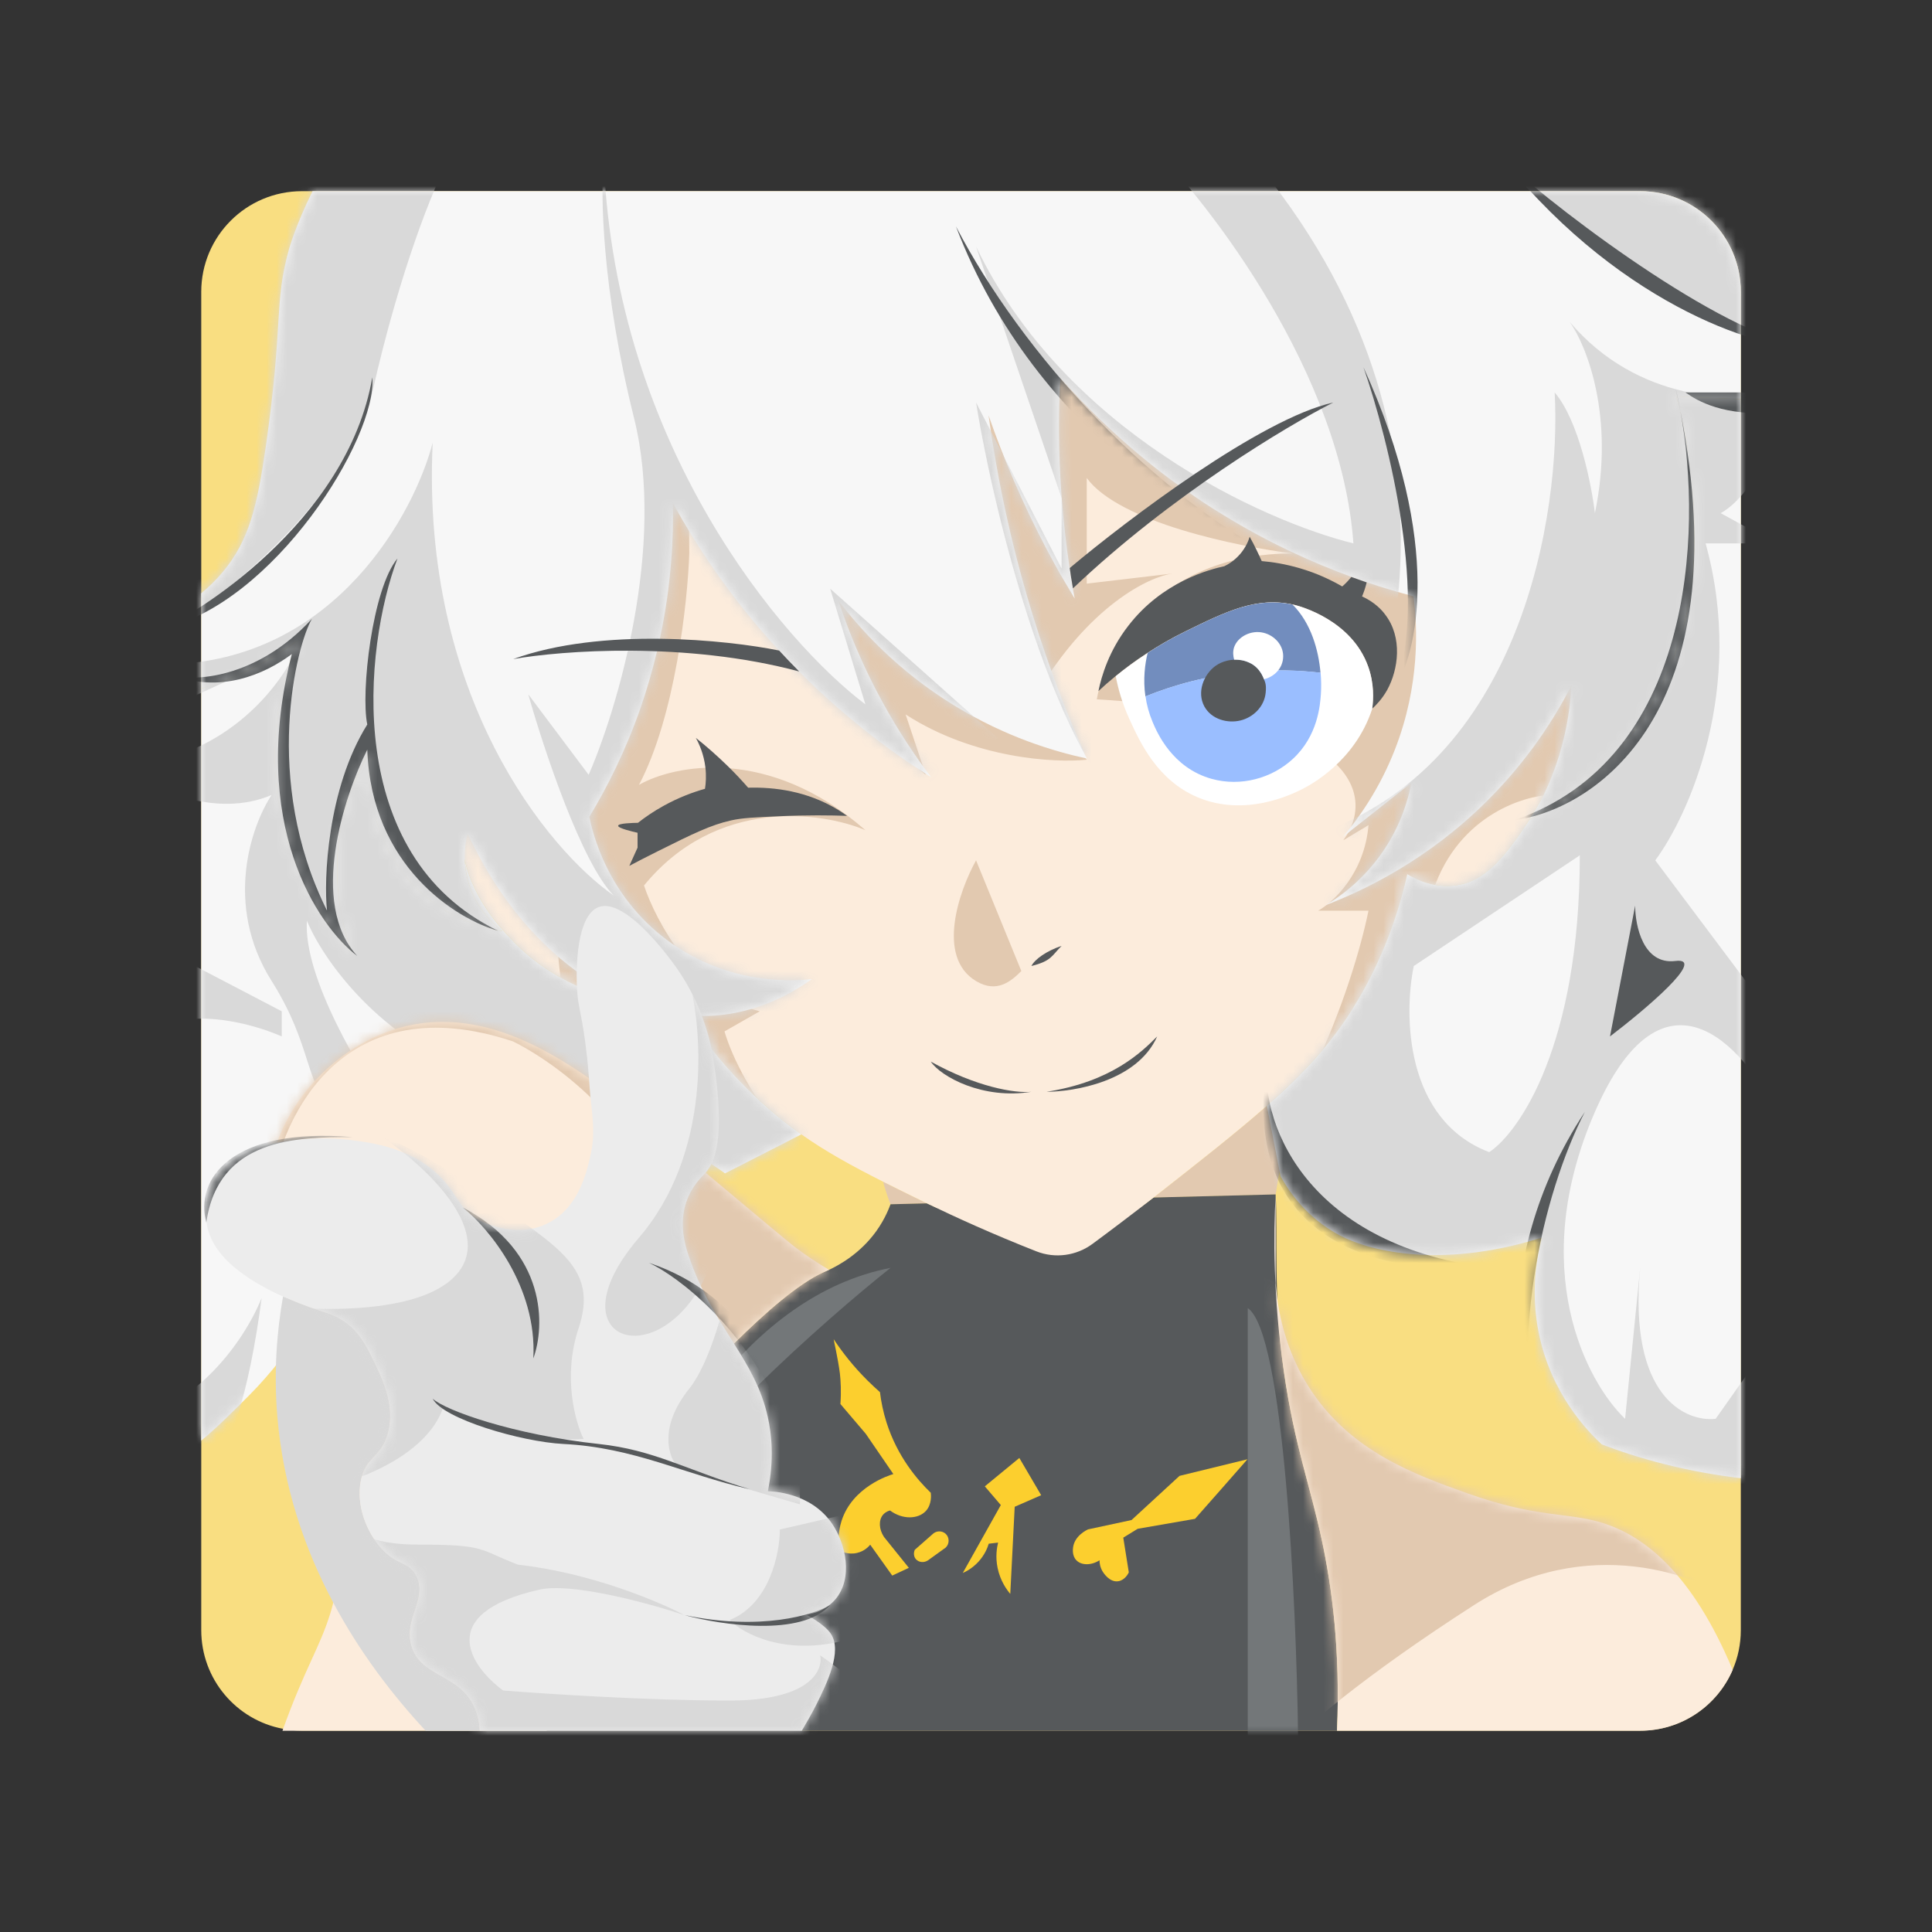 <svg xmlns="http://www.w3.org/2000/svg" width="192" height="192" fill="none" viewBox="0 0 192 192"><rect x="0" y="0" width="192" height="192" fill="#333333" stroke="none"/><path fill="#F9DE81" fill-rule="evenodd" d="M173 29V162C173 163.4 172.71 164.74 172.19 165.94C170.66 169.5 167.12 171.99 163 171.99H30C29.36 171.99 28.74 171.93 28.14 171.81C23.5 170.95 20 166.89 20 162V29C20 23.48 24.48 19 30 19H163C168.52 19 173 23.48 173 29Z" clip-rule="evenodd"/><path fill="#E2C9B0" d="M92.11 119.589C90.9 119.619 89.7 119.649 88.49 119.679C88.2 118.899 87.95 118.149 87.76 117.439C88.95 118.039 90.24 118.669 91.64 119.359C91.8 119.439 91.95 119.509 92.11 119.589Z"/><path fill="#E2C9B0" d="M129.74 106.23C129.55 106.79 129.37 107.37 129.19 107.96C127.98 111.89 127.24 115.52 126.78 118.7C122.73 118.8 118.7 118.91 114.65 119.01C114.71 118.96 114.77 118.92 114.83 118.87C119.41 115.27 123 112.45 125.91 109.89C127.33 108.62 128.6 107.43 129.74 106.23Z"/><path fill="#56595B" d="M132.87 171.999H54.33C55.33 163.909 58.04 151.469 65.41 141.889C66.51 140.459 69.55 136.909 72.95 133.519C76.02 130.469 79.38 127.539 81.86 126.429C81.98 126.379 82.16 126.299 82.4 126.189C83.44 125.699 85.49 124.559 87.07 122.369C88.01 121.069 88.4 119.919 88.5 119.679C89.71 119.649 90.91 119.619 92.12 119.589C95.63 121.289 100.32 122.4 106 124.5C108.05 123.03 111.06 121.819 114.64 119.009C118.69 118.909 122.72 118.799 126.77 118.699C127 122.5 126.51 128.879 127.59 136.299C128.68 143.779 130.18 147.499 131.37 153.089C132.35 157.679 133.22 163.989 132.87 171.999Z"/><mask id="mask0" width="79" height="54" x="54" y="118" mask-type="alpha" maskUnits="userSpaceOnUse"><path fill="#56595B" d="M132.87 171.999H54.33C55.33 163.909 58.04 151.469 65.41 141.889C66.51 140.459 69.55 136.909 72.95 133.519C76.02 130.469 79.38 127.539 81.86 126.429C81.98 126.379 82.16 126.299 82.4 126.189C83.44 125.699 85.49 124.559 87.07 122.369C88.01 121.069 88.4 119.919 88.5 119.679C89.71 119.649 90.91 119.619 92.12 119.589C95.63 121.289 100.32 122.4 106 124.5C108.05 123.03 111.06 121.819 114.64 119.009C118.69 118.909 122.72 118.799 126.77 118.699C127 122.5 126.51 128.879 127.59 136.299C128.68 143.779 130.18 147.499 131.37 153.089C132.35 157.679 133.22 163.989 132.87 171.999Z"/></mask><g mask="url(#mask0)"><path fill="#737779" d="M124 172.5V130C127.6 132.4 128.833 159.333 129 172.5H124Z"/><path fill="#737779" d="M88.5 126C82 131.167 67.8 143.7 63 152.5C65.5 144.833 74.1 128.8 88.5 126Z"/></g><path fill="#FCCF2E" d="M82.85 133.09C83.72 134.4 84.82 135.81 86.22 137.2C86.63 137.61 87.05 137.99 87.45 138.35C87.56 139.26 87.76 140.29 88.11 141.39C89.19 144.76 91.16 147.06 92.5 148.35C92.53 148.57 92.61 149.51 92.01 150.16C91.26 150.97 89.71 151.05 88.45 150.11C88.04 150.22 87.83 150.44 87.74 150.55C87.31 151.08 87.34 151.97 87.85 152.74C88.67 153.76 89.5 154.79 90.32 155.81C89.77 156.07 89.22 156.32 88.67 156.58C87.94 155.56 87.21 154.53 86.48 153.51C86.35 153.67 85.92 154.16 85.16 154.33C84.26 154.54 83.56 154.15 83.41 154.06C83.3 153.33 83.27 152.29 83.63 151.15C84.71 147.77 88.34 146.62 88.78 146.49C87.87 145.16 86.95 143.82 86.04 142.49C85.2 141.5 84.36 140.52 83.52 139.53C83.61 138.27 83.55 137.24 83.47 136.51C83.27 134.95 82.83 133.1 82.85 133.09Z"/><path fill="#FCCF2E" d="M92.66 152.479C93.02 152.109 93.61 152.089 93.98 152.429C94.36 152.779 94.38 153.419 93.98 153.799C93.4 154.219 92.81 154.639 92.23 155.059C91.82 155.339 91.3 155.269 91.02 154.949C90.81 154.709 90.77 154.339 90.91 154.019C91.49 153.499 92.08 152.989 92.66 152.479Z"/><path fill="#FCCF2E" d="M101.3 144.891C100.16 145.831 99.02 146.771 97.87 147.711C98.4 148.331 98.93 148.951 99.46 149.571C98.2 151.821 96.94 154.071 95.68 156.321C96.05 156.161 96.65 155.831 97.22 155.221C97.86 154.531 98.14 153.811 98.26 153.411C98.57 153.371 98.88 153.341 99.19 153.301C99.07 153.801 98.91 154.711 99.14 155.821C99.41 157.121 100.06 158.001 100.4 158.401C100.55 155.511 100.69 152.621 100.84 149.741C101.72 149.361 102.59 148.971 103.47 148.591C102.74 147.351 102.02 146.121 101.3 144.891Z"/><path fill="#FCCF2E" d="M123.97 145.02C121.72 145.57 119.47 146.12 117.22 146.67C115.63 148.13 114.04 149.59 112.45 151.06C111.01 151.37 109.56 151.68 108.12 151.99C108.02 152.04 106.78 152.61 106.64 153.8C106.62 153.96 106.54 154.62 106.97 155.06C107.45 155.56 108.41 155.6 109.27 155.06C109.27 155.29 109.31 155.75 109.6 156.21C109.68 156.33 110.28 157.28 111.14 157.14C111.81 157.03 112.14 156.35 112.18 156.26C112 155.11 111.81 153.96 111.63 152.81C112.11 152.52 112.58 152.23 113.06 151.93C114.96 151.6 116.86 151.27 118.76 150.94C120.5 148.97 122.24 147 123.97 145.02Z"/><path fill="#FCECDC" d="M157.59 68.58C157.45 69.18 156.3 73.86 153.29 79.25C153.29 79.26 153.28 79.27 153.27 79.28C152.58 80.51 151.79 81.79 150.9 83.06C148.9 85.89 147.12 87.66 144.65 87.99C142.61 88.27 140.86 87.46 139.85 86.87C138.43 93.11 136.14 97.51 134.39 100.28C133.05 102.42 131.54 104.33 129.73 106.23C128.59 107.43 127.32 108.62 125.9 109.89C122.98 112.46 119.4 115.28 114.82 118.87C114.76 118.92 114.7 118.96 114.64 119.01C112.348 120.797 110.293 122.344 108.572 123.615C106.964 124.802 104.862 125.091 103.002 124.36C98.652 122.648 94.994 120.982 92.12 119.59C91.96 119.51 91.81 119.44 91.65 119.36C90.25 118.67 88.96 118.04 87.77 117.44C84.59 115.83 82.05 114.44 79.64 112.73C78.5 111.93 77.4 111.06 76.27 110.06C74.03 108.09 72.2 106.08 70.73 104.25C69.77 103.04 68.96 101.91 68.3 100.91C68.16 100.69 68.02 100.48 67.88 100.27C67.1 100.26 65.49 100.2 63.46 99.84C61.86 99.55 60.03 99.08 58.12 98.29C55.61 97.26 53.02 95.68 50.77 93.27C49.55 91.97 47.19 89.43 46.22 85.61C46.03 84.91 45.91 84.18 45.84 83.4C45.59 80.58 46.23 78.27 46.74 76.9C48.09 72.51 55.77 48.82 77.12 35.39C77.13 35.39 77.13 35.38 77.13 35.38C80.17 33.47 83.51 31.76 87.13 30.35C104.73 23.5 125.39 25.17 140.1 31.3C149.83 35.35 156.96 41.35 158.86 48.11C160.8 55.06 158.19 66.06 157.59 68.58Z"/><mask id="mask1" width="115" height="101" x="45" y="25" mask-type="alpha" maskUnits="userSpaceOnUse"><path fill="#FCECDC" d="M157.59 68.58C157.45 69.18 156.3 73.86 153.29 79.25C153.29 79.26 153.28 79.27 153.27 79.28C152.58 80.51 151.79 81.79 150.9 83.06C148.9 85.89 147.12 87.66 144.65 87.99C142.61 88.27 140.86 87.46 139.85 86.87C138.43 93.11 136.14 97.51 134.39 100.28C133.05 102.42 131.54 104.33 129.73 106.23C128.59 107.43 127.32 108.62 125.9 109.89C122.98 112.46 119.4 115.28 114.82 118.87C114.76 118.92 114.7 118.96 114.64 119.01C111.05 121.81 108.04 124.02 105.99 125.5C100.31 123.4 95.63 121.29 92.12 119.59C91.96 119.51 91.81 119.44 91.65 119.36C90.25 118.67 88.96 118.04 87.77 117.44C84.59 115.83 82.05 114.44 79.64 112.73C78.5 111.93 77.4 111.06 76.27 110.06C74.03 108.09 72.2 106.08 70.73 104.25C69.77 103.04 68.96 101.91 68.3 100.91C68.16 100.69 68.02 100.48 67.88 100.27C67.1 100.26 65.49 100.2 63.46 99.84C61.86 99.55 60.03 99.08 58.12 98.29C55.61 97.26 53.02 95.68 50.77 93.27C49.55 91.97 47.19 89.43 46.22 85.61C46.03 84.91 45.91 84.18 45.84 83.4C45.59 80.58 46.23 78.27 46.74 76.9C48.09 72.51 55.77 48.82 77.12 35.39C77.13 35.39 77.13 35.38 77.13 35.38C80.17 33.47 83.51 31.76 87.13 30.35C104.73 23.5 125.39 25.17 140.1 31.3C149.83 35.35 156.96 41.35 158.86 48.11C160.8 55.06 158.19 66.06 157.59 68.58Z"/></mask><g mask="url(#mask1)"><path fill="#E2C9B0" d="M63.5 78C67.1 71.2 68.333 59.833 68.5 55C68.5 44.5 67.5 45.5 60.5 60.5C53.5 75.5 46.5 127 88.5 133C130.341 138.977 139.432 100.79 141.971 90.12L142 90C144 81.6 150.833 79.167 154 79C159.667 78.333 165.2 71.1 142 47.5C113 18 84.5 36.5 81.5 51.5C79.1 63.5 87.5 73.5 92 77L90 71C96.8 75.4 104.833 75.833 108 75.5L103 69C108.2 60.2 114.167 57.333 116.5 57L108 58V47.5C111.2 51.9 123 54.333 128.5 55C114.9 55 109.833 64.666 109 69.5C135.8 71.1 136.5 79.5 133.5 83.5L136 82C135.6 86.8 132.5 89.666 131 90.5H136C134.5 97.833 128.9 114.5 118.5 122.5C108.1 130.5 98.833 127.5 95.5 125C80.3 119.4 73.5 107.667 72 102.5L75.5 100.5C69.1 98.9 65.167 91.5 64 88C71.2 79.2 81.667 80.666 86 82.5C76.4 74.1 67 76 63.5 78Z"/><path fill="#E2C9B0" d="M97 97.5C93 95.1 95.333 88.5 97 85.5L101.5 96.5C100.5 97.5 99.075 98.745 97 97.5Z"/><path fill="#56595B" d="M102.5 96C102.833 95.333 104 94.5 105.5 94C104.5 95 104.5 95.5 102.5 96Z"/></g><path fill="#fff" d="M158.4 77.06C158.91 76.6 159.43 76.1 159.95 75.57C159.51 76.02 158.99 76.53 158.4 77.06Z"/><path fill="#fff" d="M166.2 65.641C165.46 67.591 164.69 69.061 164.19 69.941C164.7 69.021 165.46 67.541 166.2 65.641Z"/><path fill="#F7F7F7" d="M173 39.67C170.87 39.58 168.72 39.49 166.58 39.4C167.91 44.17 168.27 48.27 168.35 51.19C168.43 54.17 168.49 57.84 167.25 62.44C166.93 63.6 166.57 64.68 166.2 65.64C166.11 65.88 166.01 66.12 165.92 66.35C165.73 66.79 165.55 67.21 165.38 67.6C165.29 67.8 165.19 68 165.11 68.19C164.93 68.54 164.77 68.86 164.63 69.15C164.62 69.16 164.62 69.16 164.62 69.17C164.47 69.46 164.32 69.72 164.19 69.94C163.93 70.4 163.73 70.72 163.63 70.88C163.59 70.96 163.54 71.02 163.49 71.1C163.4 71.26 163.29 71.41 163.18 71.57C162.92 71.96 162.64 72.35 162.36 72.72C162.26 72.87 162.15 73.02 162.03 73.15C161.93 73.3 161.81 73.44 161.69 73.58C161.56 73.75 161.43 73.91 161.28 74.07C161.08 74.32 160.86 74.57 160.64 74.8C160.41 75.06 160.18 75.31 159.94 75.56C159.65 75.85 159.37 76.13 159.09 76.4C158.85 76.62 158.62 76.84 158.39 77.05C156.83 78.46 154.7 80.08 151.94 81.5C151.96 81.47 151.98 81.43 152 81.4C152.21 81.06 152.42 80.73 152.61 80.41C152.67 80.31 152.73 80.21 152.78 80.12C152.95 79.84 153.11 79.56 153.26 79.28C153.27 79.27 153.28 79.26 153.28 79.25C153.88 78.05 154.46 76.65 154.95 75.05C155.78 72.35 156.07 69.96 156.16 68.14C154.55 71.28 151.94 75.45 147.83 79.55C141.89 85.48 135.6 88.47 131.71 89.97C133.1 89.15 135.52 87.47 137.52 84.49C139.29 81.85 139.97 79.32 140.26 77.79C138 79.58 135.73 81.38 133.46 83.17C135.07 81.25 137.11 78.37 138.62 74.5C141.14 68.05 140.86 62.29 140.48 59.26C139.08 58.89 137.52 58.44 135.84 57.87C135.34 57.7 134.83 57.52 134.31 57.33C130.47 55.93 126.08 53.96 121.51 51.14C120.24 50.37 119.04 49.58 117.91 48.77C117.72 48.65 117.55 48.52 117.37 48.4C117.3 48.36 117.23 48.31 117.17 48.26C116.93 48.09 116.69 47.92 116.46 47.75C111.6 44.15 107.94 40.47 105.37 37.54C105.19 40.97 105.18 44.84 105.48 49.06C105.67 51.68 105.95 54.15 106.3 56.45C106.35 56.8 106.4 57.14 106.45 57.47C106.46 57.48 106.46 57.49 106.46 57.5C106.51 57.83 106.57 58.15 106.62 58.47C106.68 58.81 106.74 59.15 106.8 59.48C106.36 58.75 105.92 58 105.47 57.24L105.46 57.23C104.99 56.39 104.52 55.53 104.05 54.65C101.56 49.94 99.68 45.43 98.24 41.27C99.04 47.09 100.38 53.82 102.63 61.12C104.27 66.44 106.12 71.2 108 75.38C104.75 74.68 99.96 73.25 94.83 70.11C89.12 66.61 85.43 62.46 83.32 59.69C84.3 62.65 85.69 66.11 87.71 69.79C89.3 72.69 90.97 75.17 92.54 77.24C89.24 75.17 85.6 72.51 81.9 69.12C81.03 68.33 80.2 67.53 79.41 66.72C78.72 66.03 78.05 65.33 77.42 64.64C72.58 59.4 69.21 54.22 66.87 50.01C66.94 53.51 66.72 58.08 65.62 63.26C65.51 63.81 65.38 64.37 65.24 64.94C64.82 66.67 64.3 68.48 63.67 70.32C62.16 74.65 60.32 78.28 58.57 81.17C58.87 82.67 60.3 88.96 66.3 93.43C72.54 98.08 79.25 97.47 80.7 97.3C76.75 100.09 73.26 100.75 71.15 100.92C70.68 100.95 70.22 100.97 69.75 100.97C69.26 100.97 68.77 100.94 68.28 100.9C66.66 100.76 65.03 100.4 63.44 99.83C61.32 99.08 59.26 97.97 57.3 96.53C52.97 93.38 49.17 88.66 46.47 82.82C46.32 83.41 46.13 84.39 46.2 85.61C46.23 86.17 46.31 86.78 46.47 87.43C47.23 90.37 49.26 92.03 49.93 92.53C48.31 92.27 44.69 91.43 41.54 88.42C36.04 83.18 36.61 75.83 36.71 74.82C35.77 76.4 34.71 78.57 34.08 81.29C32.64 87.43 34.19 92.57 35.07 94.89C33.27 92.94 29.29 88.1 27.84 80.64C26.25 72.51 28.58 66.06 29.59 63.64C28.54 64.41 27.35 65.2 25.97 65.94C23.85 67.1 21.82 67.89 20 68.44V58.96C20.72 58.36 21.45 57.67 22.14 56.84C24.77 53.69 25.56 50.3 26.42 44.34C28.19 31.99 27.2 30.23 28.72 24.76C28.72 24.76 29.37 22.41 31.06 19H163C168.52 19 173 23.48 173 29V39.67Z"/><path fill="#F7F7F7" d="M79.64 112.73C77.11 114.02 74.58 115.32 72.05 116.61C69.99 115.11 62.73 110.22 53.18 111.35C42.57 112.61 33.43 120.8 29.93 132.18C28.82 133.94 27.12 136.31 24.66 138.77C23.27 140.16 21.64 141.8 20 143.17V68.44C21.82 67.9 23.85 67.11 25.98 65.95C27.36 65.2 28.56 64.41 29.6 63.65C28.59 66.07 26.26 72.52 27.85 80.65C29.3 88.11 33.28 92.95 35.08 94.9C34.2 92.58 32.66 87.44 34.09 81.3C34.73 78.58 35.78 76.41 36.72 74.83C36.62 75.84 36.05 83.19 41.55 88.43C44.7 91.44 48.32 92.28 49.94 92.54C49.27 92.04 47.25 90.38 46.48 87.44C46.32 86.79 46.23 86.18 46.21 85.62C47.18 89.44 49.54 91.98 50.76 93.28C54.72 97.52 59.77 99.19 63.45 99.84C65.04 100.41 66.66 100.77 68.29 100.91C69.97 103.44 72.54 106.78 76.26 110.06C77.39 111.06 78.5 111.93 79.64 112.73Z"/><path fill="#F7F7F7" d="M173 39.67L173 146.9C170.78 146.64 168.16 146.2 165.44 145.51C162.88 144.87 160.76 144.14 159.18 143.54C157.76 142.22 154.16 138.52 152.93 132.52C152.07 128.33 152.74 124.84 153.25 122.98C150.03 124 144.03 125.47 137.79 124.29C134.89 123.75 133.25 122.87 132.36 122.32C129.56 120.59 128.02 118.26 127.26 116.89C126.81 114.55 126.36 112.22 125.9 109.89C129.59 106.63 132.2 103.78 134.39 100.28C136.13 97.51 138.43 93.11 139.85 86.87C140.86 87.47 142.61 88.27 144.65 87.99C147.12 87.66 148.9 85.89 150.9 83.06C151.27 82.54 151.61 82.01 151.95 81.5C154.71 80.08 156.84 78.47 158.4 77.05C158.91 76.59 159.43 76.09 159.95 75.56C160.19 75.31 160.42 75.07 160.65 74.8C160.87 74.57 161.08 74.32 161.29 74.07C161.43 73.91 161.57 73.75 161.7 73.58C161.82 73.44 161.94 73.3 162.04 73.15C162.16 73.01 162.27 72.87 162.37 72.72C162.65 72.35 162.92 71.96 163.19 71.57C163.3 71.42 163.4 71.26 163.5 71.1C163.55 71.02 163.6 70.96 163.64 70.88C163.74 70.72 163.94 70.4 164.2 69.94C164.72 69.02 165.48 67.54 166.21 65.64C166.58 64.68 166.93 63.6 167.26 62.44C168.51 57.84 168.44 54.17 168.36 51.19C168.28 48.27 167.92 44.17 166.59 39.4C168.72 39.49 170.87 39.58 173 39.67Z"/><mask id="mask2" width="153" height="128" x="20" y="19" mask-type="alpha" maskUnits="userSpaceOnUse"><path fill="#F0F1F4" d="M173 39.67C170.87 39.58 168.72 39.49 166.58 39.4C167.91 44.17 168.27 48.27 168.35 51.19C168.43 54.17 168.49 57.84 167.25 62.44C166.93 63.6 166.57 64.68 166.2 65.64C166.11 65.88 166.01 66.12 165.92 66.35C165.73 66.79 165.55 67.21 165.38 67.6C165.29 67.8 165.19 68 165.11 68.19C164.93 68.54 164.77 68.86 164.63 69.15C164.62 69.16 164.62 69.16 164.62 69.17C164.47 69.46 164.32 69.72 164.19 69.94C163.93 70.4 163.73 70.72 163.63 70.88C163.59 70.96 163.54 71.02 163.49 71.1C163.4 71.26 163.29 71.41 163.18 71.57C162.92 71.96 162.64 72.35 162.36 72.72C162.26 72.87 162.15 73.02 162.03 73.15C161.93 73.3 161.81 73.44 161.69 73.58C161.56 73.75 161.43 73.91 161.28 74.07C161.08 74.32 160.86 74.57 160.64 74.8C160.41 75.06 160.18 75.31 159.94 75.56C159.65 75.85 159.37 76.13 159.09 76.4C158.85 76.62 158.62 76.84 158.39 77.05C156.83 78.46 154.7 80.08 151.94 81.5C151.96 81.47 151.98 81.43 152 81.4C152.21 81.06 152.42 80.73 152.61 80.41C152.67 80.31 152.73 80.21 152.78 80.12C152.95 79.84 153.11 79.56 153.26 79.28C153.27 79.27 153.28 79.26 153.28 79.25C153.88 78.05 154.46 76.65 154.95 75.05C155.78 72.35 156.07 69.96 156.16 68.14C154.55 71.28 151.94 75.45 147.83 79.55C141.89 85.48 135.6 88.47 131.71 89.97C133.1 89.15 135.52 87.47 137.52 84.49C139.29 81.85 139.97 79.32 140.26 77.79C138 79.58 135.73 81.38 133.46 83.17C135.07 81.25 137.11 78.37 138.62 74.5C141.14 68.05 140.86 62.29 140.48 59.26C139.08 58.89 137.52 58.44 135.84 57.87C135.34 57.7 134.83 57.52 134.31 57.33C130.47 55.93 126.08 53.96 121.51 51.14C120.24 50.37 119.04 49.58 117.91 48.77C117.72 48.65 117.55 48.52 117.37 48.4C117.3 48.36 117.23 48.31 117.17 48.26C116.93 48.09 116.69 47.92 116.46 47.75C111.6 44.15 107.94 40.47 105.37 37.54C105.19 40.97 105.18 44.84 105.48 49.06C105.67 51.68 105.95 54.15 106.3 56.45C106.35 56.8 106.4 57.14 106.45 57.47C106.46 57.48 106.46 57.49 106.46 57.5C106.51 57.83 106.57 58.15 106.62 58.47C106.68 58.81 106.74 59.15 106.8 59.48C106.36 58.75 105.92 58 105.47 57.24L105.46 57.23C104.99 56.39 104.52 55.53 104.05 54.65C101.56 49.94 99.68 45.43 98.24 41.27C99.04 47.09 100.38 53.82 102.63 61.12C104.27 66.44 106.12 71.2 108 75.38C104.75 74.68 99.96 73.25 94.83 70.11C89.12 66.61 85.43 62.46 83.32 59.69C84.3 62.65 85.69 66.11 87.71 69.79C89.3 72.69 90.97 75.17 92.54 77.24C89.24 75.17 85.6 72.51 81.9 69.12C81.03 68.33 80.2 67.53 79.41 66.72C78.72 66.03 78.05 65.33 77.42 64.64C72.58 59.4 69.21 54.22 66.87 50.01C66.94 53.51 66.72 58.08 65.62 63.26C65.51 63.81 65.38 64.37 65.24 64.94C64.82 66.67 64.3 68.48 63.67 70.32C62.16 74.65 60.32 78.28 58.57 81.17C58.87 82.67 60.3 88.96 66.3 93.43C72.54 98.08 79.25 97.47 80.7 97.3C76.75 100.09 73.26 100.75 71.15 100.92C70.68 100.95 70.22 100.97 69.75 100.97C69.26 100.97 68.77 100.94 68.28 100.9C66.66 100.76 65.03 100.4 63.44 99.83C61.32 99.08 59.26 97.97 57.3 96.53C52.97 93.38 49.17 88.66 46.47 82.82C46.32 83.41 46.13 84.39 46.2 85.61C46.23 86.17 46.31 86.78 46.47 87.43C47.23 90.37 49.26 92.03 49.93 92.53C48.31 92.27 44.69 91.43 41.54 88.42C36.04 83.18 36.61 75.83 36.71 74.82C35.77 76.4 34.71 78.57 34.08 81.29C32.64 87.43 34.19 92.57 35.07 94.89C33.27 92.94 29.29 88.1 27.84 80.64C26.25 72.51 28.58 66.06 29.59 63.64C28.54 64.41 27.35 65.2 25.97 65.94C23.85 67.1 21.82 67.89 20 68.44V58.96C20.72 58.36 21.45 57.67 22.14 56.84C24.77 53.69 25.56 50.3 26.42 44.34C28.19 31.99 27.2 30.23 28.72 24.76C28.72 24.76 29.37 22.41 31.06 19H163C168.52 19 173 23.48 173 29V39.67Z"/><path fill="#F0F1F4" d="M79.64 112.73C77.11 114.02 74.58 115.32 72.05 116.61C69.99 115.11 62.73 110.22 53.18 111.35C42.57 112.61 33.43 120.8 29.93 132.18C28.82 133.94 27.12 136.31 24.66 138.77C23.27 140.16 21.64 141.8 20 143.17V68.44C21.82 67.9 23.85 67.11 25.98 65.95C27.36 65.2 28.56 64.41 29.6 63.65C28.59 66.07 26.26 72.52 27.85 80.65C29.3 88.11 33.28 92.95 35.08 94.9C34.2 92.58 32.66 87.44 34.09 81.3C34.73 78.58 35.78 76.41 36.72 74.83C36.62 75.84 36.05 83.19 41.55 88.43C44.7 91.44 48.32 92.28 49.94 92.54C49.27 92.04 47.25 90.38 46.48 87.44C46.32 86.79 46.23 86.18 46.21 85.62C47.18 89.44 49.54 91.98 50.76 93.28C54.72 97.52 59.77 99.19 63.45 99.84C65.04 100.41 66.66 100.77 68.29 100.91C69.97 103.44 72.54 106.78 76.26 110.06C77.39 111.06 78.5 111.93 79.64 112.73Z"/><path fill="#F0F1F4" d="M173 39.67L173 146.9C170.78 146.64 168.16 146.2 165.44 145.51C162.88 144.87 160.76 144.14 159.18 143.54C157.76 142.22 154.16 138.52 152.93 132.52C152.07 128.33 152.74 124.84 153.25 122.98C150.03 124 144.03 125.47 137.79 124.29C134.89 123.75 133.25 122.87 132.36 122.32C129.56 120.59 128.02 118.26 127.26 116.89C126.81 114.55 126.36 112.22 125.9 109.89C129.59 106.63 132.2 103.78 134.39 100.28C136.13 97.51 138.43 93.11 139.85 86.87C140.86 87.47 142.61 88.27 144.65 87.99C147.12 87.66 148.9 85.89 150.9 83.06C151.27 82.54 151.61 82.01 151.95 81.5C154.71 80.08 156.84 78.47 158.4 77.05C158.91 76.59 159.43 76.09 159.95 75.56C160.19 75.31 160.42 75.07 160.65 74.8C160.87 74.57 161.08 74.32 161.29 74.07C161.43 73.91 161.57 73.75 161.7 73.58C161.82 73.44 161.94 73.3 162.04 73.15C162.16 73.01 162.27 72.87 162.37 72.72C162.65 72.35 162.92 71.96 163.19 71.57C163.3 71.42 163.4 71.26 163.5 71.1C163.55 71.02 163.6 70.96 163.64 70.88C163.74 70.72 163.94 70.4 164.2 69.94C164.72 69.02 165.48 67.54 166.21 65.64C166.58 64.68 166.93 63.6 167.26 62.44C168.51 57.84 168.44 54.17 168.36 51.19C168.28 48.27 167.92 44.17 166.59 39.4C168.72 39.49 170.87 39.58 173 39.67Z"/></mask><g mask="url(#mask2)"><path fill="#D9D9D9" d="M178.5 35C169.667 31.166 151.1 21.4 147.5 13C143 2.5 186.896 13.5 178.5 35Z"/><path fill="#D9D9D9" fill-rule="evenodd" d="M156 32C162.8 40 172.5 40 176.5 39C176.5 46.2 172.833 50 171 51L176.5 54H169.5C173.5 68.4 167.833 81 164.5 85.5L175 99.5L176.5 110.5C173.333 104 165.3 94.9 158.5 110.5C151.7 126.1 157.667 137.333 161.5 141L163 126C161.8 138.8 167.5 141.333 170.5 141L176.5 132.5C180.5 139.833 184.9 154.1 170.5 152.5C152.5 150.5 125.5 132 123.5 119.5C121.9 109.5 131.167 96.333 136 91C132.5 91.333 123.2 90.2 114 83C104.8 75.8 98.833 51.333 97 40L105.5 56.5V49.5L97 24.5C105.8 42.9 125.667 51.833 134.5 54C133.3 37.2 120.333 20.333 114 14H123C148.2 42.4 138.5 71.833 130.5 83C151.3 76.2 155.167 50.833 154.5 39C156.9 41.8 158.167 48.166 158.5 51C160.5 41.4 157.667 34.333 156 32ZM157 85L140.5 96C139.5 100.833 139.6 111.3 148 114.5C151 112.5 157 103.8 157 85Z" clip-rule="evenodd"/><path fill="#D9D9D9" d="M60 16C59.667 19.166 59.8 28.7 63 41.5C66.2 54.3 61.334 70.5 58.5 77L52.5 69C54 74.333 57.8 85.8 61 89C54.5 84.5 41.8 69.2 43 44C41.167 51 33.5 65.2 17.5 66V70L29.5 64.5C28 68 22.6 75.2 13 76C3.4 76.8 8.667 76.666 12.5 76.5C15 78.333 21.4 81.4 27 79C25 82 22.2 89.9 27 97.5C29.027 100.709 29.855 103.29 30.507 105.321C31.742 109.168 32.343 111.04 39.249 111.461C39.513 111.835 39.765 112.182 40 112.5C43.833 112.333 49.2 111.9 40 111.5C39.742 111.489 39.492 111.476 39.249 111.461C35.774 106.54 30.128 97.076 30.5 91.5C32 95.166 37.6 103.4 48 107C52.761 108.648 56.248 111.302 59.443 113.734C64.972 117.942 69.627 121.486 78.5 118C89.7 113.6 82.167 108.167 77 106L85 95.5C77.667 95.333 63 92.4 63 82L69 60C71.667 64.5 79.9 74.6 91.5 79C103.1 83.4 105.667 80.833 105.5 79L82.5 58.5L86 70C77.833 63.833 61.2 44.4 60 16Z"/><path fill="#D9D9D9" d="M44.5 16C43.167 18.5 39.8 26.6 37 39C34.2 51.4 17.834 62.833 10 67C15.667 60.333 27 40.8 27 16H44.5Z"/><path fill="#D9D9D9" d="M28 100.5L16.5 94.5L14.5 103C18.1 99.8 25 101.667 28 103V100.5Z"/><path fill="#D9D9D9" d="M26 129C24.167 133.5 19.4 139.8 13 141C6.6 142.2 9 150.5 11 154.5C18.333 152 23.5 148 26 129Z"/><path fill="#56595B" d="M37 37.5C37.5 43.5 27.2 60.1 16 62.5C19 61.333 34.5 52 37 37.5Z"/><path fill="#56595B" d="M31 61.5C25.5 67.5 19 67.833 17 67C21.8 69 26.333 67 29 65C24.69 81.8 31.538 92 35.5 95C30.7 89.8 34.167 79.167 36.5 74.5C36.9 86.1 45.333 91.333 49.5 92.5C34 85 36.167 64.333 39.5 55.5C37 58.5 35.833 68.833 36.5 72C32.5 78.4 32.167 87.5 32.5 90.5C26 77.5 29.5 64 31 61.5Z"/><path fill="#56595B" d="M135.5 36.5C138 43.667 142.1 60.1 138.5 68.5C140.833 65.167 143.5 54.1 135.5 36.5Z"/><path fill="#56595B" d="M166.5 38.5C166.677 39.229 166.843 40.01 166.994 40.835C172.952 70.989 158.302 80.525 150.5 81.5C168.125 75.5 169.256 53.211 166.994 40.835C166.843 40.07 166.678 39.292 166.5 38.5Z"/><path fill="#56595B" d="M149.5 16C155.5 21.5 172.4 34.1 180 34.5C175.833 35 161.5 30.8 149.5 16Z"/><path fill="#56595B" d="M167.5 39H176L176.5 41C171.3 41.4 168.667 39.833 167.5 39Z"/><path fill="#56595B" d="M157.5 110.5C153.369 118.5 149.5 134.2 153.5 147C150.667 141.167 147.5 125.7 157.5 110.5Z"/><path fill="#56595B" d="M126 105C125 110.833 129.2 123.6 148 126C139.667 126.667 122.571 125 126 105Z"/><path fill="#56595B" d="M162.5 90L160 103C163.5 100.333 169.7 95.1 166.5 95.5C163.3 95.9 162.5 92 162.5 90Z"/><path fill="#56595B" d="M95 22.5C101.5 35 114.6 49.7 129 56.5C121.333 53.333 103 43.5 95 22.5Z"/></g><path fill="#FCECDC" d="M172.19 165.949C170.66 169.509 167.12 171.999 163 171.999H132.87C133.22 163.989 132.35 157.679 131.37 153.089C130.18 147.509 128.68 143.779 127.59 136.299C126.51 128.879 126.56 122.699 126.77 118.699V127.479C126.95 129.979 127.62 134.229 130.39 138.329C134.39 144.239 140.49 146.509 145.78 148.389C152.8 150.899 155.77 150.259 159.27 151.349C163.47 152.669 168.18 156.389 172.19 165.949Z"/><mask id="mask3" width="47" height="54" x="126" y="118" mask-type="alpha" maskUnits="userSpaceOnUse"><path fill="#FCECDC" d="M172.19 165.949C170.66 169.509 167.12 171.999 163 171.999H132.87C133.22 163.989 132.35 157.679 131.37 153.089C130.18 147.509 128.68 143.779 127.59 136.299C126.51 128.879 126.56 122.699 126.77 118.699V127.479C126.95 129.979 127.62 134.229 130.39 138.329C134.39 144.239 140.49 146.509 145.78 148.389C152.8 150.899 155.77 150.259 159.27 151.349C163.47 152.669 168.18 156.389 172.19 165.949Z"/></mask><g mask="url(#mask3)"><path fill="#E2C9B0" d="M146.5 159.501C157.7 152.301 168.833 156.501 173 159.501C169 147.102 139 132.334 124.5 126.5L128 173.5C129.5 171.834 135.3 166.701 146.5 159.501Z"/></g><path fill="#FCECDC" d="M79.02 123.95C79.99 124.68 81.12 125.45 82.39 126.19C82.14 126.3 81.97 126.38 81.85 126.43C79.37 127.53 76.01 130.47 72.94 133.52C69.54 136.91 66.5 140.46 65.4 141.89C58.03 151.47 55.33 163.91 54.32 172H28.07C30.28 165.81 31.77 163.76 32.83 160.32C32.94 159.95 33.04 159.61 33.12 159.27C34.14 155 32.73 152.04 28.72 130.22C28.64 129.8 28.57 129.39 28.5 128.99C26.83 119.81 26.48 116.66 27.53 113.56C27.64 113.25 27.76 112.93 27.9 112.62C30.03 107.59 34.89 103.19 40.56 101.93C47.43 100.4 53.73 103.83 58.53 107.15C59.6 107.88 60.6 108.61 61.51 109.28C62.35 109.89 61.89 109.6 69.19 115.75C69.51 116.02 69.83 116.29 70.13 116.55C75.52 121.07 78.27 123.37 79.02 123.95Z"/><mask id="mask4" width="57" height="71" x="26" y="101" mask-type="alpha" maskUnits="userSpaceOnUse"><path fill="#FCECDC" d="M79.02 123.95C79.99 124.68 81.12 125.45 82.39 126.19C82.14 126.3 81.97 126.38 81.85 126.43C79.37 127.53 76.01 130.47 72.94 133.52C69.54 136.91 66.5 140.46 65.4 141.89C58.03 151.47 55.33 163.91 54.32 172H28.07C30.28 165.81 31.77 163.76 32.83 160.32C32.94 159.95 33.04 159.61 33.12 159.27C34.14 155 32.73 152.04 28.72 130.22C28.64 129.8 28.57 129.39 28.5 128.99C26.83 119.81 26.48 116.66 27.53 113.56C27.64 113.25 27.76 112.93 27.9 112.62C30.03 107.59 34.89 103.19 40.56 101.93C47.43 100.4 53.73 103.83 58.53 107.15C59.6 107.88 60.6 108.61 61.51 109.28C62.35 109.89 61.89 109.6 69.19 115.75C69.51 116.02 69.83 116.29 70.13 116.55C75.52 121.07 78.27 123.37 79.02 123.95Z"/></mask><g mask="url(#mask4)"><path fill="#E2C9B0" d="M51 103.5C34.2 97.9 28 110.833 27 118C26 113.166 26 102.9 34 100.5C44 97.501 49.5 94.5 63 106C73.8 115.2 85.5 121.5 90 123.5C88.833 127.334 84.6 135.3 77 136.5C67.5 138 66 127.5 65 120C64 112.5 56 106 51 103.5Z"/></g><path fill="#D8D8D8" d="M47.68 172H42.3C39.11 168.57 35.81 164.32 33.12 159.27C30.28 153.95 28.14 147.75 27.56 140.75C27.2 136.41 27.5 132.4 28.13 128.83C28.25 128.88 28.38 128.94 28.5 128.98C30.12 129.69 31.56 130.16 32.41 130.44C32.69 130.53 33.42 130.76 34.23 131.32C35.11 131.92 35.96 132.82 36.86 134.65C38.02 137.02 39.27 139.55 38.59 142.3C37.94 144.9 36.32 144.69 35.85 147.2C35.4 149.59 36.4 152.22 37.93 153.89C39.49 155.61 40.56 155.12 41.33 156.52C42.6 158.82 40.1 160.77 40.89 163.54C41.73 166.47 45.11 166.29 46.81 169.02C47.27 169.76 47.62 170.71 47.68 172Z"/><path fill="#ECECEC" d="M80.15 160.481C80.15 160.481 81.92 161.391 82.56 162.351C83.75 164.091 82.16 167.311 81.14 169.371C80.61 170.441 80.08 171.301 79.68 172.001H47.68C47.62 170.711 47.26 169.761 46.81 169.041C45.1 166.311 41.73 166.491 40.89 163.561C40.1 160.791 42.6 158.841 41.33 156.541C40.56 155.141 39.49 155.621 37.93 153.911C36.4 152.241 35.4 149.611 35.85 147.221C36.32 144.701 37.94 144.921 38.59 142.321C39.28 139.571 38.03 137.041 36.86 134.671C35.96 132.831 35.1 131.931 34.23 131.341C33.42 130.781 32.69 130.551 32.41 130.461C31.56 130.181 30.11 129.711 28.5 129.001C28.38 128.961 28.25 128.901 28.13 128.851C25.19 127.531 21.86 125.501 20.82 122.671C19.95 120.311 20.92 118.041 20.98 117.901C22.06 115.451 24.69 114.181 27.53 113.571C30.14 113.031 32.91 113.061 34.81 113.291C36.84 113.541 41.13 114.061 44.02 117.231C45.5 118.851 45.64 120.091 47.47 121.181C47.64 121.271 50.94 123.151 54.22 121.671C57.45 120.211 58.28 116.561 58.66 114.921C59.16 112.761 58.91 111.251 58.66 108.831C58.63 108.521 58.59 107.931 58.53 107.141C58.49 106.581 58.43 105.901 58.35 105.141C57.89 100.891 57.47 100.331 57.35 98.381C57.21 96.261 57.3 90.981 59.48 90.151C62.21 89.111 66.78 95.541 67.22 96.161C69.39 99.251 70.3 102.291 70.72 104.251C72.08 112.041 71.32 115.221 70.13 116.531C70.1 116.561 70.09 116.581 70.06 116.611C69.79 116.901 68.74 117.851 68.2 119.471C67.47 121.641 68.07 123.691 68.42 124.731C69.63 128.391 71.37 131.001 72.94 133.521C74.39 135.811 75.69 138.011 76.31 140.861C76.67 142.481 76.96 144.961 76.31 148.201C76.74 148.211 80.54 148.301 82.67 151.391C84.07 153.421 84.81 156.861 83 158.961C82.1 160.001 80.86 160.361 80.15 160.481Z"/><mask id="mask5" width="65" height="83" x="20" y="90" mask-type="alpha" maskUnits="userSpaceOnUse"><path fill="#ECECEC" d="M80.15 160.481C80.15 160.481 81.92 161.391 82.56 162.351C83.75 164.091 82.16 167.311 81.14 169.371C80.61 170.441 80.08 171.301 79.68 172.001H47.68C47.62 170.711 47.26 169.761 46.81 169.041C45.1 166.311 41.73 166.491 40.89 163.561C40.1 160.791 42.6 158.841 41.33 156.541C40.56 155.141 39.49 155.621 37.93 153.911C36.4 152.241 35.4 149.611 35.85 147.221C36.32 144.701 37.94 144.921 38.59 142.321C39.28 139.571 38.03 137.041 36.86 134.671C35.96 132.831 35.1 131.931 34.23 131.341C33.42 130.781 32.69 130.551 32.41 130.461C31.56 130.181 30.11 129.711 28.5 129.001C28.38 128.961 28.25 128.901 28.13 128.851C25.19 127.531 21.86 125.501 20.82 122.671C19.95 120.311 20.92 118.041 20.98 117.901C22.06 115.451 24.69 114.181 27.53 113.571C30.14 113.031 32.91 113.061 34.81 113.291C36.84 113.541 41.13 114.061 44.02 117.231C45.5 118.851 45.64 120.091 47.47 121.181C47.64 121.271 50.94 123.151 54.22 121.671C57.45 120.211 58.28 116.561 58.66 114.921C59.16 112.761 58.91 111.251 58.66 108.831C58.63 108.521 58.59 107.931 58.53 107.141C58.49 106.581 58.43 105.901 58.35 105.141C57.89 100.891 57.47 100.331 57.35 98.381C57.21 96.261 57.3 90.981 59.48 90.151C62.21 89.111 66.78 95.541 67.22 96.161C69.39 99.251 70.3 102.291 70.72 104.251C72.08 112.041 71.32 115.221 70.13 116.531C70.1 116.561 70.09 116.581 70.06 116.611C69.79 116.901 68.74 117.851 68.2 119.471C67.47 121.641 68.07 123.691 68.42 124.731C69.63 128.391 71.37 131.001 72.94 133.521C74.39 135.811 75.69 138.011 76.31 140.861C76.67 142.481 76.96 144.961 76.31 148.201C76.74 148.211 80.54 148.301 82.67 151.391C84.07 153.421 84.81 156.861 83 158.961C82.1 160.001 80.86 160.361 80.15 160.481Z"/></mask><g mask="url(#mask5)"><path fill="#D9D9D9" d="M45.5 126.5C49.1 122.1 42 115.667 38 113C39.167 113.333 42.9 115 48.5 119C55.5 124 59.5 126 57.5 132C55.9 136.8 57.167 141.333 58 143C52.4 143.4 46.333 141.167 44 140C42.4 144.4 36.333 146.833 33.5 147.5C38.7 137.9 30 131.5 25 129.5C30.333 130.333 41.9 130.9 45.5 126.5Z"/><path fill="#D9D9D9" d="M63.5 123C70.7 114.6 69.833 102.5 68.5 97.5C77.3 100.7 79.5 133.5 79.5 149.5L67.5 146C66.5 145 65.3 142 68.5 138C72.5 133 75 115 70.5 126C66 137 54.5 133.5 63.5 123Z"/><path fill="#D9D9D9" d="M77.5 152L84 150.5C86.5 154 90 161.4 84 163C78 164.6 73.833 162.333 72.5 161C76.5 159.4 77.5 154.333 77.5 152Z"/><path fill="#D9D9D9" d="M72.5 169C80.5 169 81.833 166 81.5 164.5C86.167 167.667 93 174.3 83 175.5C70.5 177 38 175.5 39 168C39.725 162.561 36.67 155.342 34.603 151.556C34.231 151.169 34.049 150.792 34 150.5C34.187 150.812 34.39 151.166 34.603 151.556C35.507 152.497 37.534 153.5 41.5 153.5C48.5 153.5 47.5 154 51.5 155.5C58.7 156.3 65.5 159.167 68 160.5C64.5 159.333 56.7 157.2 53.5 158C43.1 160.4 46.833 165.667 50 168C54.167 168.333 64.5 169 72.5 169Z"/><path fill="#56595B" d="M46 120C48.5 122 53.4 127.8 53 135C54.166 131.834 54.4 124.4 46 120Z"/><path fill="#56595B" d="M56 143.5C51.808 143.291 44 141 43 139C44.293 140.191 51.1 142.595 59.5 143.5C65 144.093 68 146 74.5 148C68 146.5 63 143.85 56 143.5Z"/><path fill="#56595B" d="M64.5 125.5C67.333 126.834 74 131.8 78 141C77.5 137.167 74.1 128.7 64.5 125.5Z"/><path fill="#56595B" d="M35 113.001C29.5 113.001 21.7 113.1 20.5 121.5C19.333 117.167 23 112 35 113.001Z"/><path fill="#56595B" d="M82.5 159.5C80.833 160.5 75.6 162.1 68 160.5C71.667 161.5 79.7 162.7 82.5 159.5Z"/></g><path fill="#56595B" d="M79.42 66.73C78.74 66.04 78.06 65.34 77.43 64.65C72.287 63.6 59.8 62.3 51 65.5C55.78 64.653 68.156 63.714 79.42 66.73Z"/><path fill="#56595B" d="M106.47 57.501C106.52 57.831 106.58 58.161 106.63 58.471C116.334 49.248 127.92 42.314 132.5 40C125.3 41.6 112.04 51.634 106.31 56.451C106.36 56.801 106.41 57.141 106.46 57.471C106.47 57.481 106.47 57.491 106.47 57.501Z"/><path fill="#56595B" d="M69.15 73.33C69.49 73.94 69.94 74.94 70.1 76.25C70.2 77.1 70.15 77.84 70.06 78.39C68.89 78.72 67.47 79.24 65.95 80.08C64.95 80.63 64.1 81.22 63.4 81.77C62.91 81.78 61.45 81.81 61.43 82.06C61.4 82.31 62.89 82.65 63.36 82.76C63.36 83.25 63.36 83.75 63.36 84.24C63.09 84.84 62.81 85.45 62.54 86.05C63.21 85.69 64.21 85.17 65.42 84.57C68.89 82.84 70.67 81.97 72.66 81.53C73.78 81.28 74.97 81.23 77.35 81.12C80.21 80.99 82.56 81.02 84.18 81.08C83.91 80.88 83.62 80.69 83.32 80.5C80.24 78.6 76.93 78.21 74.35 78.28C73.73 77.57 73.05 76.84 72.29 76.1C71.2 75.04 70.15 74.12 69.15 73.33Z"/><path fill="#56595B" d="M137.85 68.58C137.35 69.47 136.75 70.08 136.36 70.44C136.5 69.47 136.56 67.94 135.98 66.27C134.34 61.59 129.11 60.23 128.69 60.12C128.61 60.1 128.53 60.08 128.45 60.07C124.85 59.29 121.84 60.76 117.77 62.76C116.4 63.43 115.16 64.15 114.05 64.88C112.84 65.65 111.79 66.44 110.87 67.19C110.23 67.71 109.66 68.21 109.16 68.68C109.47 67.17 110.21 64.66 112.13 62.19C115.51 57.8 120.2 56.59 121.67 56.27C122.05 56.09 122.68 55.72 123.26 55.04C123.81 54.39 124.08 53.73 124.19 53.34C124.43 53.77 124.67 54.23 124.9 54.71C125.07 55.07 125.24 55.42 125.39 55.76C126.45 55.85 127.74 56.05 129.17 56.47C130.92 56.98 132.33 57.67 133.39 58.28C133.68 58.03 133.99 57.72 134.29 57.34C134.81 57.53 135.32 57.71 135.82 57.88C135.69 58.41 135.53 58.87 135.36 59.27C136.64 59.86 137.33 60.63 137.66 61.08C139.4 63.34 138.98 66.53 137.85 68.58Z"/><path fill="#fff" d="M136.37 70.44C134.64 75.74 130.11 78.07 129.36 78.45C128.34 78.95 123.72 81.23 118.99 79.22C115 77.52 113.29 73.76 112.25 71.49C111.51 69.88 111.11 68.4 110.88 67.2C112.64 65.76 114.93 64.17 117.78 62.77C121.94 60.73 125 59.23 128.69 60.13C129.11 60.23 134.34 61.59 135.98 66.28C136.57 67.94 136.5 69.47 136.37 70.44Z"/><path fill="#728DBE" d="M131.23 66.86C129.15 66.62 126.72 66.52 124.01 66.76C119.97 67.12 116.54 68.11 113.83 69.21C113.58 67.49 113.79 65.97 114.05 64.89C115.16 64.16 116.4 63.44 117.77 62.77C121.83 60.77 124.85 59.3 128.45 60.08C130.3 61.92 131.04 64.63 131.23 66.86Z"/><path fill="#9ABEFF" d="M131.27 68.961C131.19 70.061 130.98 73.121 128.47 75.431C126.41 77.331 123.33 78.211 120.41 77.401C116.48 76.311 114.96 72.741 114.55 71.761C114.18 70.881 113.95 70.021 113.84 69.201C116.55 68.101 119.99 67.111 124.02 66.751C126.72 66.511 129.15 66.611 131.24 66.851C131.31 67.641 131.31 68.361 131.27 68.961Z"/><path fill="#56595B" d="M125.78 68.85C125.64 70.27 124.49 71.311 123.27 71.6C122.01 71.91 120.4 71.501 119.69 70.21C118.92 68.8 119.61 67.031 120.8 66.171C121.56 65.63 122.4 65.57 122.65 65.561H122.79C123 65.561 123.29 65.581 123.61 65.661C124.07 65.781 124.38 65.971 124.48 66.031C125.1 66.43 125.41 67.02 125.56 67.361C125.58 67.41 125.59 67.46 125.61 67.501C125.71 67.76 125.87 68.01 125.78 68.85Z"/><path fill="#fff" d="M127.51 65.431C127.41 66.511 126.55 67.291 125.61 67.501C125.59 67.471 125.58 67.421 125.56 67.361C125.42 67.021 125.1 66.431 124.48 66.031C124.38 65.971 124.07 65.781 123.61 65.661C123.3 65.581 123.01 65.561 122.79 65.561H122.65C122.55 65.211 122.5 64.771 122.64 64.331C123.01 63.251 124.35 62.591 125.55 62.881C126.64 63.131 127.64 64.151 127.51 65.431Z"/><path fill="#56595B" d="M115 103C113.5 104.5 110.5 107.5 104 108.5C106.667 108.5 113 107.5 115 103Z"/><path fill="#56595B" d="M102.5 108.5C100.833 108.667 97 108 92.5 105.5C93.5 107 97.7 109.3 102.5 108.5Z"/></svg>